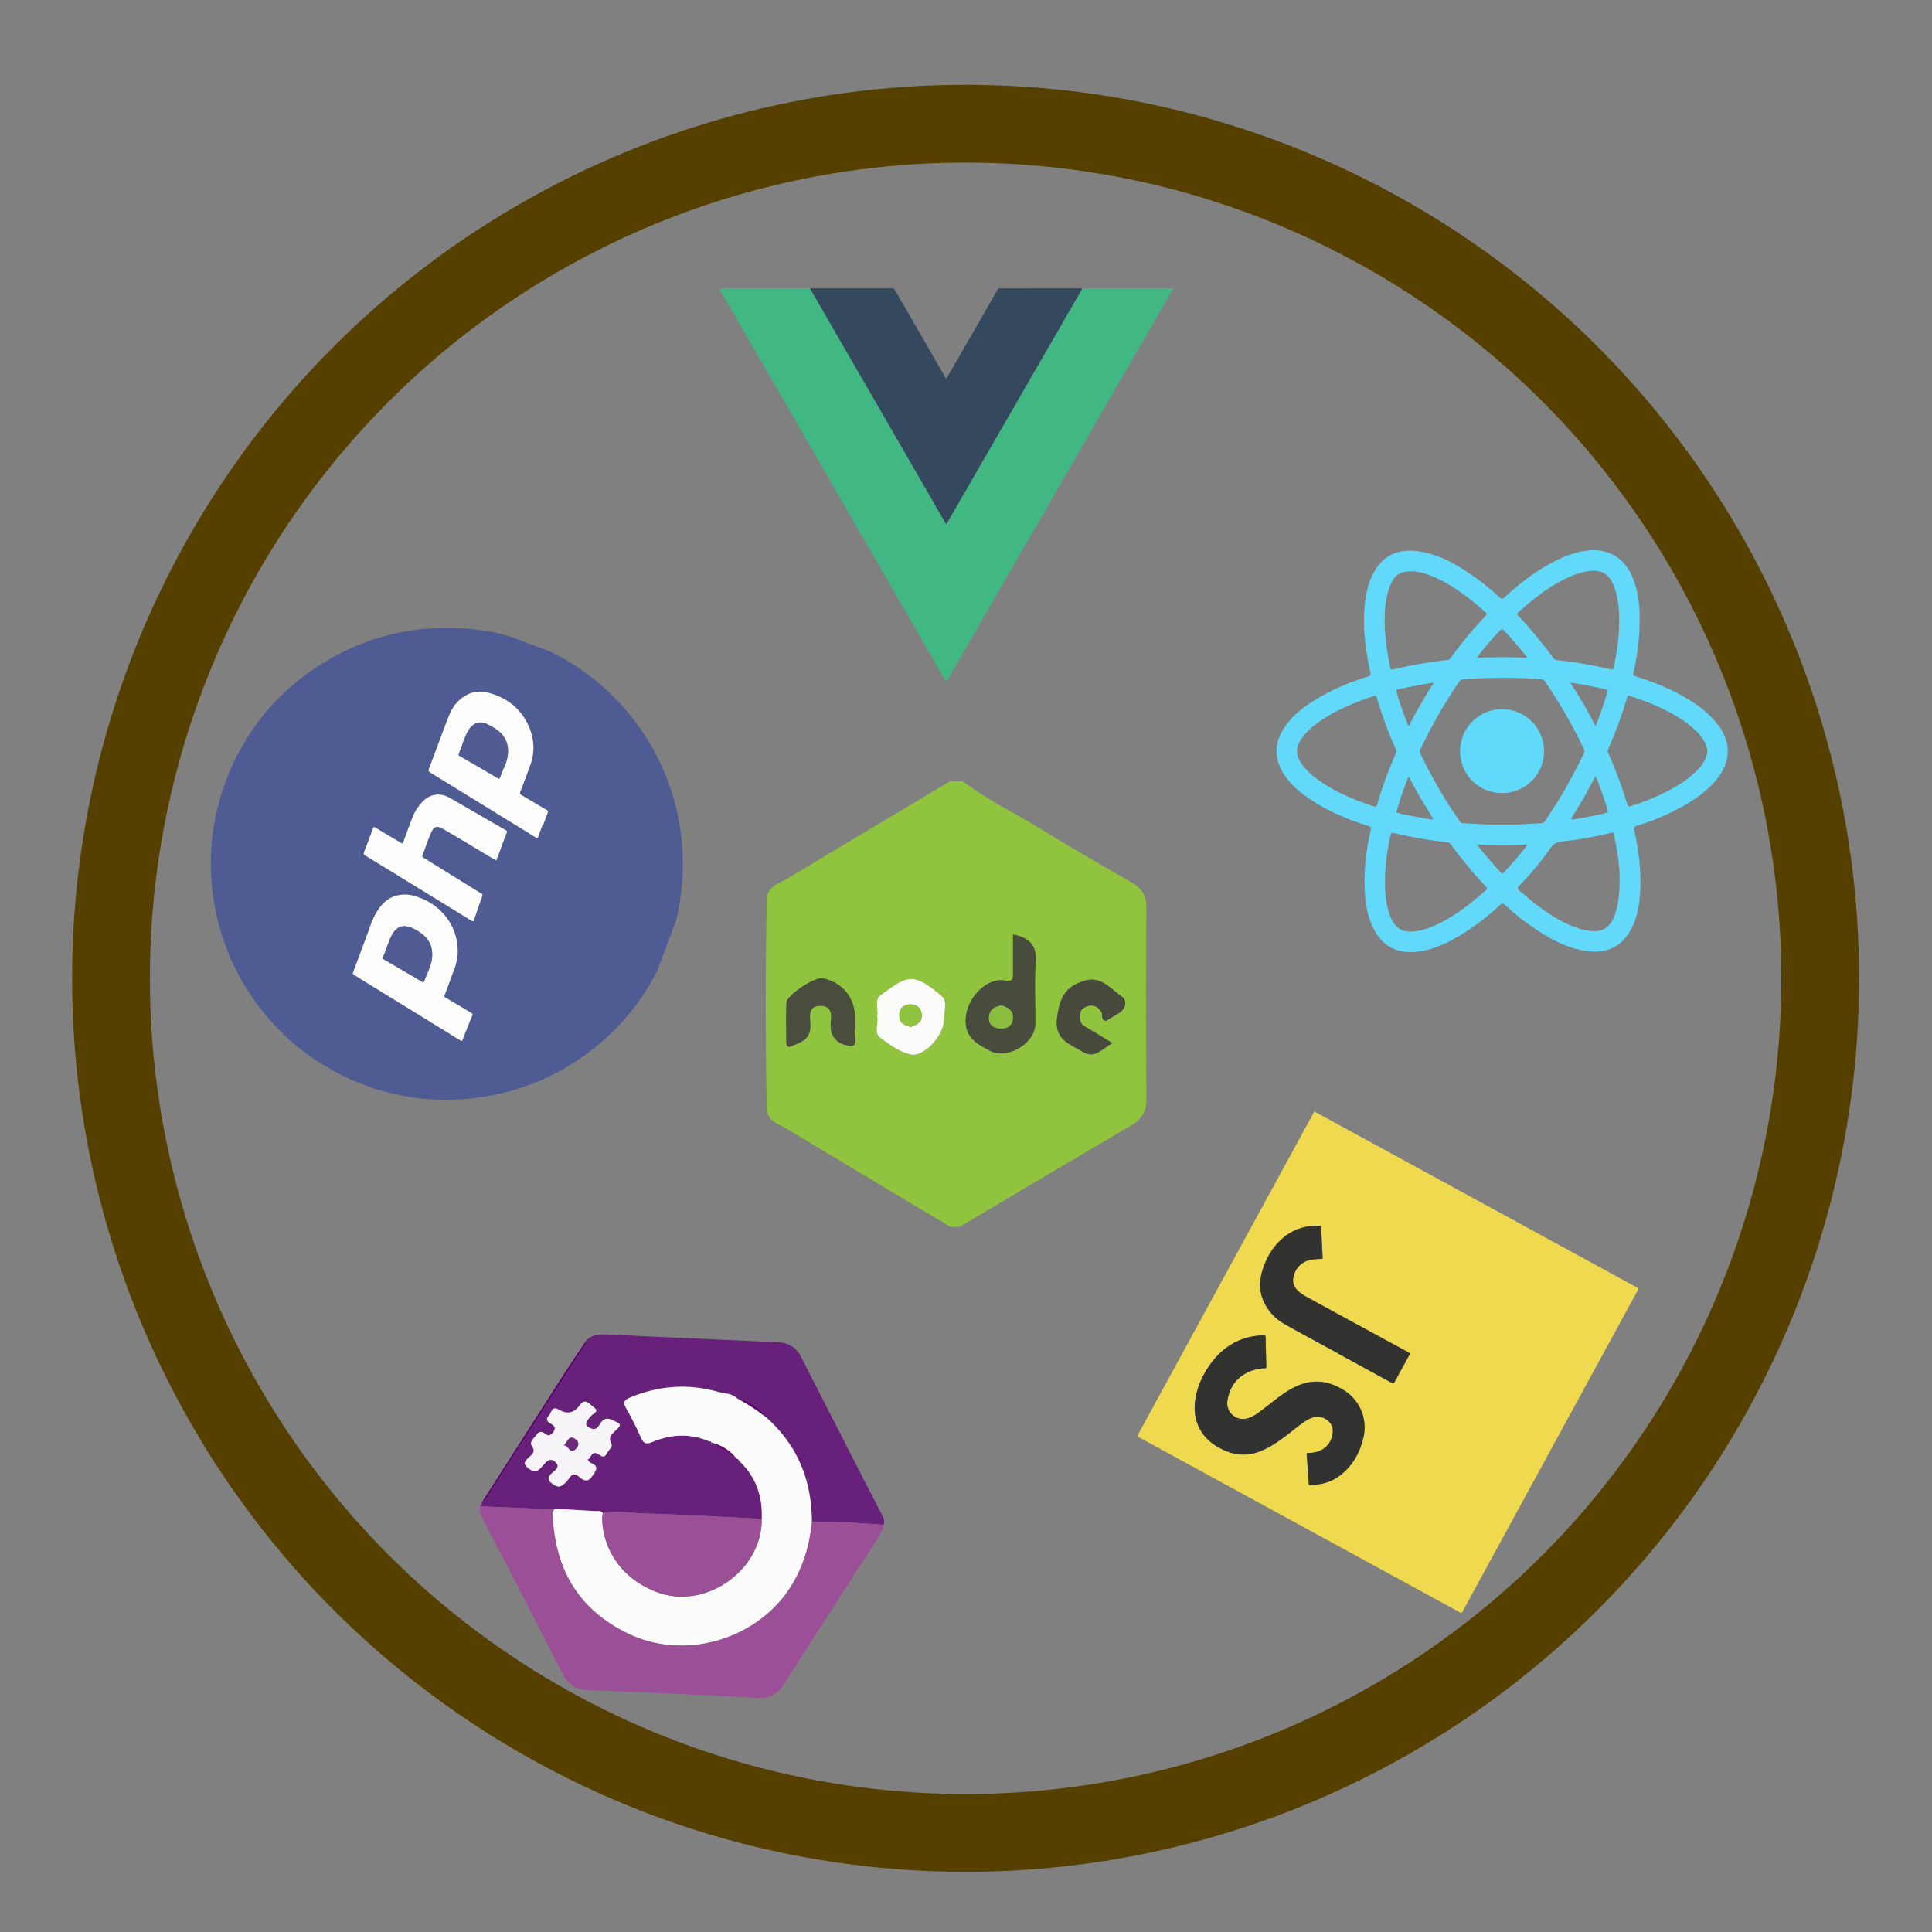<svg xmlns="http://www.w3.org/2000/svg" viewBox="0 0 1366 1366"><rect x="0" y="0" width="1366" height="1366" fill="#808080" stroke="none"/><defs><style>.cls-1{fill:none;stroke:#554000;stroke-miterlimit:10;stroke-width:55px;}.cls-2{fill:#68217a;}.cls-3{fill:#9b4f96;}.cls-4{fill:#5c0070;}.cls-5{fill:#954390;}.cls-6{fill:#fdfcfd;}.cls-7{fill:#f7f4f7;}.cls-8{fill:#630d76;}.cls-9{fill:#5d0471;}.cls-10{fill:#6c287d;}.cls-11{fill:#efda4f;}.cls-12{fill:#323330;}.cls-13{fill:#90c43f;}.cls-14{fill:#86bf2a;}.cls-15{fill:#484c3d;}.cls-16{fill:#fbfcf9;}.cls-17{fill:#494d3d;}.cls-18{fill:#46493c;}.cls-19{fill:#8abc40;}.cls-20{fill:#90c440;}.cls-21{fill:#4f5b93;}.cls-22{fill:#fdfdfe;}.cls-23{fill:#505c93;}.cls-24{fill:#61d9fa;}.cls-25{fill:#62d9fa;}.cls-26{fill:#41b783;}.cls-27{fill:#34495e;}</style></defs><title>portweb</title><g id="Layer_2" data-name="Layer 2"><circle class="cls-1" cx="682.72" cy="691.71" r="604.25"/></g><g id="C_" data-name="C#"><path class="cls-2" d="M340.43,1062.87l.63-1.21c2.51-.55,3.16-2.89,4.3-4.66q33.31-51.66,66.53-103.38c1.15-1.79,2.94-3.36,2.62-5.83,3.5-3.5,7.76-4.55,12.6-4.32Q488.46,946.3,549.8,949c7.74.33,13.15,3.64,16.71,10.62q28,55,56.29,109.89c1.37,2.67,3.23,5.33,1.81,8.62-16.83-1.48-33.71-2-50.59-2.38-.11-29.15-10.18-53.95-32.14-73.55-5.11-7.3-12.26-11.49-20.76-13.61-4-3.61-9.31-3.36-14-4.67-21-5.83-41.54-4.18-61.67,4.24-4.34,1.81-4.9,3.58-2.61,7.59,3.78,6.65,7.19,13.53,10.33,20.5,1.83,4.06,3.27,5.27,8.09,3.26,13.14-5.46,26.7-6.33,40.14-.44.17,1.62.89.81,1.53.35l.25.26-.22.3,18,11.6.18-.32.35.12c-.15.78-.59,1.77,1,1.25,12,11.34,17,25.39,16.13,41.71-1.95-.26-3.89-.67-5.84-.76-25.74-1.24-51.47-2.75-77.23-3.48-9.71-.27-19.47-2.35-29.22-.22-1.57-2.13-3.93-1.42-6-1.55-9.25-.58-18.51-1.07-27.77-1.59-2.58.06-5.16.24-7.74.14-15.09-.58-30.17-1.22-45.26-1.84a.51.51,0,0,1,.23-.71C340.63,1064.16,340.74,1063.61,340.43,1062.87Zm75.09-31c2.54-.76,2.32-6.49,7.12-3.9,2.23,1.2,4.33,3.63,6.3-.29,1.17-2.32,4.41-4.71,3.27-6.85-2.78-5.22.9-7.14,3.58-10,1.29-1.36,4.19-3.51.72-5-3.88-1.71-8.27-5.53-12.22.77-1,1.66-2.58,4.86-6.18,3.48-5-1.92-5-3.74-.1-9.15,1.37-1.52,5.88-3,1.84-5.81-2.72-1.87-6-7.1-9.81-1.8-4.27,6-9.06,6.81-15.08,3.34-5-2.9-5.05,2.33-7,4.32-2.31,2.42-1.2,4.19,1.42,5.61,2.34,1.27,3.87,3,1.91,5.78-1.58,2.24-3.38,3.46-6,1.36-1.7-1.38-3.75-2-5.23-.12-2,2.52-6,6-4.39,8.18,3.87,5.3-.34,6.95-2.81,9.58-2.28,2.43-2.85,3.88.43,6.58,5.83,4.81,8.32.72,11.53-2.94,2.18-2.48,4.87-4.14,7.89-1.23s.54,5.25-1.62,7c-4.87,3.88-4.17,6.32,1.09,9.34,3.84,2.2,5.16.16,7.65-1.86,2.66-2.16,4.24-8.9,9.51-4.15,5.94,5.36,8.22,1.57,11.1-3.19C424.31,1034.64,416.47,1035.65,415.52,1031.91Z"/><path class="cls-3" d="M574,1075.75c16.88.37,33.76.89,50.59,2.38l-.48,2.92c-.19,0-.54,0-.55.11a6,6,0,0,0,0,1c-1.05,1.92-2,3.9-3.17,5.74-22.07,34.34-44.26,68.6-66.16,103-4.51,7.09-10.06,10-18.52,9.54Q476,1197.35,416.2,1195c-8.82-.36-14.52-3.81-18.6-11.86-18.22-36-36.88-71.71-55.38-107.53-1.7-3.3-3.7-6.54-2.7-10.54,15.08.62,30.17,1.26,45.25,1.84,2.57.1,5.16-.09,7.74-.14-2.65,2.27-1.62,5.34-1.44,8,2.48,37.32,20,64.69,54.18,80.67,39.23,18.34,89.16,3.84,112.9-32.25C567.68,1108.7,572.37,1092.78,574,1075.75Z"/><path class="cls-4" d="M414.51,947.78c.32,2.48-1.47,4-2.62,5.83q-33.22,51.72-66.53,103.38c-1.14,1.77-1.79,4.11-4.3,4.66q27.82-43.52,55.67-87C402.52,965.59,408.58,956.72,414.51,947.78Z"/><path class="cls-3" d="M340.43,1062.87c.31.74.2,1.29-.68,1.48Z"/><path class="cls-5" d="M623.56,1082.16a6,6,0,0,1,0-1c0-.06.36-.07.55-.11A1.41,1.41,0,0,1,623.56,1082.16Z"/><path class="cls-6" d="M574,1075.75c-1.65,17-6.34,33-15.87,47.45-23.74,36.09-73.67,50.6-112.9,32.25-34.17-16-51.7-43.35-54.18-80.67-.18-2.68-1.21-5.75,1.44-8,9.26.52,18.52,1,27.77,1.59,2.06.13,4.42-.58,6,1.55a19.39,19.39,0,0,0-.48,3.16c.24,23.76,15.2,43.94,39.06,52.76,33.92,12.53,73.81-15.32,73.7-51.46.86-16.32-4.13-30.37-16.13-41.71l-1-1.25-.35-.12-.18.32a31.18,31.18,0,0,0-18-11.6l.22-.3-.26-.26-1.53-.35c-13.44-5.89-27-5-40.14.44-4.82,2-6.26.8-8.09-3.26-3.14-7-6.55-13.86-10.33-20.5-2.28-4-1.72-5.78,2.61-7.59,20.12-8.42,40.66-10.07,61.67-4.24,4.73,1.31,10.06,1.06,14,4.67a139.71,139.71,0,0,1,20.76,13.61C563.84,1021.8,573.91,1046.59,574,1075.75Z"/><path class="cls-3" d="M538.56,1074.35c.11,36.14-39.79,64-73.7,51.46C441,1117,426,1096.81,425.79,1073a19.39,19.39,0,0,1,.48-3.16c9.74-2.13,19.5-.05,29.22.22,25.75.72,51.49,2.24,77.23,3.48C534.67,1073.68,536.61,1074.09,538.56,1074.35Z"/><path class="cls-7" d="M415.52,1031.91c1,3.73,8.79,2.73,5,9-2.88,4.76-5.16,8.55-11.1,3.19-5.27-4.75-6.84,2-9.51,4.15-2.5,2-3.81,4.06-7.65,1.86-5.26-3-6-5.45-1.09-9.34,2.16-1.73,4.78-3.93,1.62-7s-5.71-1.24-7.89,1.23c-3.22,3.66-5.71,7.75-11.53,2.94-3.28-2.7-2.71-4.15-.43-6.58,2.47-2.63,6.68-4.28,2.81-9.58-1.59-2.18,2.41-5.66,4.39-8.18,1.49-1.89,3.53-1.26,5.23.12,2.59,2.1,4.39.88,6-1.36,2-2.78.42-4.52-1.91-5.78-2.62-1.42-3.73-3.19-1.42-5.61,1.91-2,1.93-7.22,7-4.32,6,3.47,10.81,2.67,15.08-3.34,3.77-5.3,7.08-.08,9.81,1.8,4,2.78-.46,4.29-1.84,5.81-4.89,5.41-4.93,7.23.1,9.15,3.6,1.37,5.14-1.82,6.18-3.48,3.95-6.3,8.34-2.48,12.22-.77,3.48,1.53.57,3.69-.72,5-2.69,2.83-6.36,4.76-3.58,10,1.14,2.14-2.1,4.53-3.27,6.85-2,3.92-4.07,1.49-6.3.29C417.84,1025.42,418.06,1031.16,415.52,1031.91Zm-17-9.91c3.53-.64,4.23,6.87,8.51,2.46,2-2.1,2.87-4.38,0-6.65C402.11,1013.76,401.38,1019.86,398.56,1022Z"/><path class="cls-8" d="M502.93,1020a31.18,31.18,0,0,1,18,11.6Z"/><path class="cls-9" d="M541.88,1002.2a139.71,139.71,0,0,0-20.76-13.61C529.62,990.71,536.77,994.9,541.88,1002.2Z"/><path class="cls-8" d="M521.47,1031.39l1,1.25C520.88,1033.16,521.32,1032.16,521.47,1031.39Z"/><path class="cls-8" d="M501.35,1019.08l1.53.35C502.24,1019.89,501.52,1020.7,501.35,1019.08Z"/><path class="cls-10" d="M398.56,1022c2.82-2.14,3.55-8.24,8.56-4.2,2.82,2.28,2,4.55,0,6.65C402.79,1028.87,402.1,1021.36,398.56,1022Z"/></g><g id="JS"><path class="cls-11" d="M929.28,785.86,1158.69,911l-.9,1.63-123.41,226.2c-.2.36-.42.72-.59,1.09s-.57.66-1.08.34c-.31-.2-.65-.36-1-.54L805.42,1016.28c-.47-.26-.93-.54-1.4-.81l.77-1.42Zm-78,185.83a55.21,55.21,0,0,0-5.92,16.44c-1.47,8.45-.63,16.53,4,24,3.61,5.82,8.86,9.76,14.94,12.72,8.95,4.35,18,4.89,27.3,1.08,6.38-2.62,12-6.47,17.48-10.6,4.23-3.19,8.25-6.65,12.62-9.66a24.8,24.8,0,0,1,7.17-3.65c5.75-1.65,14.88,3,13.33,11.88a15.14,15.14,0,0,1-10.64,12.48,23.19,23.19,0,0,1-6.86,1c-.62,0-.87.15-.82.84q.79,10.54,1.51,21.08c0,.57.2.79.8.77,7.49-.26,14.6-1.86,20.71-6.39,8.9-6.59,14.23-15.61,16.86-26.22a31.05,31.05,0,0,0-3.59-24.54c-3.58-5.86-8.8-9.82-15-12.66-8-3.7-16.22-4.44-24.66-1.56-6.77,2.31-12.6,6.22-18.2,10.54-4.39,3.39-8.66,6.95-13.23,10.09a23.93,23.93,0,0,1-7.17,3.65,11.24,11.24,0,0,1-14-13c1.62-9.42,6.65-16.38,15.57-20.22a31.34,31.34,0,0,1,10.66-2.26c.89-.05,1.27-.21,1.24-1.26-.23-7-.4-13.91-.54-20.87,0-.86-.24-1.1-1.11-1.1a43.86,43.86,0,0,0-21.48,5.39C863,954.67,856.46,962.31,851.23,971.69Zm94.89-14.76,0,.08q19,10.37,38,20.76c.94.51,1.33.46,1.86-.53q5.11-9.54,10.37-19c.59-1.06.55-1.5-.59-2.12q-35.64-19.37-71.23-38.82a35.09,35.09,0,0,1-5.43-3.5c-2.83-2.31-5-5-4.81-8.94a15.18,15.18,0,0,1,11.65-14,39.46,39.46,0,0,1,8.28-.74c.76,0,1-.19.92-1q-.53-10.74-1-21.48c0-.76-.3-1-1-1-9-.3-17.35,1.89-24.58,7.48-8,6.18-13,14.43-15.92,23.94-2.55,8.15-2.36,16.19,1.71,23.89a35.43,35.43,0,0,0,14.26,14.37C921,943.39,933.6,950.1,946.12,956.93Z"/><path class="cls-12" d="M851.23,971.69c5.23-9.38,11.79-17,21-22.09a43.86,43.86,0,0,1,21.48-5.39c.87,0,1.09.24,1.11,1.1.14,7,.3,13.92.54,20.87,0,1.06-.35,1.21-1.24,1.26a31.34,31.34,0,0,0-10.66,2.26c-8.92,3.85-14,10.8-15.57,20.22a11.24,11.24,0,0,0,14,13,23.93,23.93,0,0,0,7.17-3.65c4.57-3.15,8.84-6.7,13.23-10.09,5.59-4.32,11.43-8.24,18.2-10.54,8.44-2.88,16.65-2.13,24.66,1.56,6.15,2.84,11.37,6.8,15,12.66a31.05,31.05,0,0,1,3.59,24.54c-2.63,10.61-8,19.63-16.86,26.22-6.12,4.53-13.23,6.13-20.71,6.39-.61,0-.76-.2-.8-.77q-.73-10.54-1.51-21.08c-.05-.69.2-.83.82-.84a23.19,23.19,0,0,0,6.86-1,15.14,15.14,0,0,0,10.64-12.48c1.56-8.87-7.57-13.53-13.33-11.88a24.8,24.8,0,0,0-7.17,3.65c-4.37,3-8.4,6.47-12.62,9.66-5.47,4.13-11.1,8-17.48,10.6-9.27,3.81-18.36,3.27-27.3-1.08-6.08-3-11.32-6.9-14.94-12.72-4.61-7.43-5.46-15.51-4-24A55.21,55.21,0,0,1,851.23,971.69Z"/><path class="cls-12" d="M946.12,956.93c-12.52-6.83-25.12-13.55-37.54-20.55A35.43,35.43,0,0,1,894.32,922c-4.07-7.7-4.26-15.74-1.71-23.89,3-9.51,7.94-17.76,15.92-23.94,7.23-5.59,15.54-7.78,24.58-7.48.72,0,1,.22,1,1q.43,10.74,1,21.48c0,.78-.16,1-.92,1a39.46,39.46,0,0,0-8.28.74,15.18,15.18,0,0,0-11.65,14c-.14,3.91,2,6.63,4.81,8.94a35.09,35.09,0,0,0,5.43,3.5q35.61,19.42,71.23,38.82c1.14.62,1.18,1.06.59,2.12q-5.26,9.46-10.37,19c-.53,1-.92,1-1.86.53q-19-10.42-38-20.76Z"/></g><g id="node"><path class="cls-13" d="M542.16,784.67q-1.42-74.78,0-149.56c.28-.17.82-.38.8-.52a9,9,0,0,0-.49-1.61c2.22-7.12,9-8.63,14.23-11.78,38.3-23.08,76.74-45.92,115.13-68.83h9c17.28,13.3,36.9,22.61,55.34,33.93,21.1,13,42.54,25.36,64,37.65,7.33,4.2,10.45,9.63,10.38,18.44q-.49,67.26,0,134.52c.09,9.44-3.65,14.69-11.21,19.1C759,819.64,718.8,843.58,678.55,867.41h-6.72q-58-34.72-115.9-69.51c-4.93-3-11.3-4.43-13.38-11.14.21-.24.64-.61.59-.71A10.25,10.25,0,0,0,542.16,784.67Zm174.08-124c0,9.55,0,18.29,0,27,0,4.11.42,6.61-6,5.55-12.69-2.11-25.56,12-27.23,24.64-2,15,6.9,19.88,17.24,25.26,11.88,6.18,31.71-5.45,31.79-19.23.09-14.55-.7-29.16.25-43.65C733.05,668.86,728.55,663.17,716.24,660.65Zm-96.09,57.73c1.17,5.12-2.47,11.68,2.18,15.24,6.49,5,13.74,10.09,21.39,11.91,9.7,2.3,24.2-14,23.84-25.24-.18-5.54,2.78-12.47-2-16.36-6.35-5.13-14-11.66-21.17-11.74s-14.62,6.61-21.39,11.2C617.63,707,621.41,713.38,620.14,718.38Zm-15.62,4.09q0-1.15,0-2.29c0-14.48-8.35-25.12-22.43-28.52-5.7-1.38-25.85,11.7-26.14,17.49-.43,8.76-.17,17.57-.08,26.35,0,2.18.28,5.74,3.23,4.38,5.81-2.68,13.1-4.09,13.8-13,.49-6.18-3.13-16,7.45-15.7,10.37.28,6.28,10.07,7,16.21,1.08,8.76,8.45,11.81,14.2,12.06,5.5.24,1.81-7.31,2.82-11.27C604.87,726.38,604.49,724.37,604.53,722.46Zm182,15.1c-7-4.28-12.91-8.12-19-11.49-3.59-2-4.3-4.8-4-8.5.33-4.32,3.48-5.77,6.72-6.48,3.58-.78,6.39,1.33,8.44,4.25,1.33,1.9-.76,5.55,3.14,6.5,3.13-1.87,6.35-3.74,9.51-5.69,5-3.07,5.51-9,2-11.44-7.68-5.27-14.64-14.42-25.41-11.59-14.58,3.83-18.6,12-20.52,26.22-2.17,16,9.15,18.76,18.26,24.37C774.21,749,779.12,741.42,786.57,737.56Z"/><path class="cls-14" d="M542.47,633a9,9,0,0,1,.49,1.61c0,.13-.52.34-.8.52A2.22,2.22,0,0,1,542.47,633Z"/><path class="cls-14" d="M542.16,784.67a10.25,10.25,0,0,1,1,1.39c.05.1-.38.47-.59.71A2.05,2.05,0,0,1,542.16,784.67Z"/><path class="cls-15" d="M716.24,660.65c12.32,2.52,16.82,8.21,16.07,19.61-1,14.49-.16,29.09-.25,43.65-.08,13.78-19.91,25.41-31.79,19.23C689.92,737.75,681,732.91,683,717.87c1.67-12.64,14.54-26.75,27.23-24.64,6.4,1.07,6-1.44,6-5.55C716.24,678.94,716.24,670.19,716.24,660.65ZM708,710.91c-4.79.73-8.4,2.92-8.8,8.38s3.54,7.54,7.61,7.88c4.55.37,9-1.23,9.33-7.16C716.44,714.39,712.68,712.17,708,710.91Z"/><path class="cls-16" d="M620.14,718.38c1.26-5-2.51-11.39,2.8-15,6.77-4.59,14.27-11.29,21.39-11.2s14.82,6.61,21.17,11.74c4.82,3.89,1.87,10.82,2,16.36.36,11.25-14.14,27.54-23.84,25.24-7.65-1.81-14.9-6.95-21.39-11.91C617.67,730.05,621.32,723.49,620.14,718.38Zm23.73,7.74c3.9-1.52,7.93-2.58,7.79-8.19-.15-6.05-4.24-8-8.73-7.79-4.16.23-7.39,2.89-7.09,8.34S640.06,724.91,643.88,726.12Z"/><path class="cls-17" d="M604.51,722.46c0,1.91.36,3.92-.09,5.71-1,4,2.69,11.52-2.82,11.27-5.75-.25-13.12-3.3-14.2-12.06-.76-6.13,3.34-15.93-7-16.21-10.58-.28-7,9.52-7.45,15.7-.7,8.91-8,10.32-13.8,13-3,1.36-3.21-2.2-3.23-4.38-.09-8.79-.36-17.59.08-26.35.29-5.8,20.43-18.87,26.14-17.49,14.07,3.39,22.44,14,22.43,28.52C604.53,720.93,604.53,721.7,604.51,722.46Z"/><path class="cls-18" d="M786.57,737.56c-7.45,3.86-12.36,11.43-20.92,6.16-9.11-5.61-20.44-8.36-18.26-24.37,1.93-14.19,5.94-22.4,20.52-26.22,10.76-2.83,17.73,6.31,25.41,11.59,3.51,2.41,3,8.38-2,11.44-3.16,2-6.38,3.82-9.51,5.69-3.9-1-1.81-4.6-3.14-6.5-2-2.92-4.86-5-8.44-4.25-3.24.7-6.39,2.16-6.72,6.48-.28,3.7.43,6.52,4,8.5C773.67,729.44,779.55,733.29,786.57,737.56Z"/><path class="cls-19" d="M708,710.91c4.69,1.26,8.45,3.48,8.15,9.1-.32,5.92-4.79,7.53-9.33,7.16-4.07-.34-8-2.45-7.61-7.88S703.2,711.64,708,710.91Z"/><path class="cls-20" d="M643.88,726.12c-3.82-1.21-7.74-2.05-8-7.63s2.94-8.11,7.09-8.34c4.49-.25,8.58,1.73,8.73,7.79C651.81,723.54,647.77,724.59,643.88,726.12Z"/></g><g id="PHP"><path class="cls-21" d="M478.28,650,464.4,687.27a10.51,10.51,0,0,0-1.71,2.93,162.24,162.24,0,0,1-35.54,44.9q-41.06,36.24-95.6,41.75a162.68,162.68,0,0,1-60.08-5.26c-1.31-.36-2.58-1-4-.88l-19.54-7.28c-.1-.65-.71-.59-1.11-.78-5.12-2.37-10.15-4.92-15-7.78A164.75,164.75,0,0,1,180,707.45a166.44,166.44,0,0,1-30-79.36,163.19,163.19,0,0,1,3.6-55.88,166.79,166.79,0,0,1,18.24-45.63,161.89,161.89,0,0,1,47.57-51.85q52.5-36.57,116.21-29.7a119.7,119.7,0,0,1,33.26,8.07c4.31,1.79,8.72,3.34,13.12,4.9a95.07,95.07,0,0,1,13.51,6,167.25,167.25,0,0,1,84.65,176.43C479.56,643.66,478.9,646.84,478.28,650ZM383.7,583l.41.15c1-2.75,2-5.51,3.1-8.23.45-1.11.32-1.65-.77-2.29-5.86-3.4-11.64-6.95-17.5-10.35-1.29-.75-1.45-1.41-.91-2.79,2.35-6,4.57-12.09,6.8-18.15,3.74-10.15,2.9-20.1-1.8-29.67-5.43-11.06-14.48-17.95-26.14-21.45-6.08-1.82-12.13-1.71-17.79,1.62s-9.41,8.55-11.76,14.54c-4.83,12.34-9.32,24.81-14,37.19-.52,1.36-.2,2,.94,2.65Q328.3,561,352.33,575.78q13.16,8.1,26.29,16.24c1,.64,1.54.73,2-.63C381.54,588.56,382.66,585.79,383.7,583ZM318.32,693c.68-1.83,1.33-3.68,2.05-5.49a40.85,40.85,0,0,0,3.23-12.88c1-18.17-10.57-35.1-29.63-40.86a23.71,23.71,0,0,0-13.78-.46c-7.13,2.08-11.52,7.24-14.88,13.48-2.69,5-4.24,10.45-6.25,15.72-3.13,8.22-6.14,16.48-9.25,24.71-.39,1-.43,1.63.71,2.19,1.36.66,2.58,1.59,3.87,2.38l51,31.39,20.22,12.46c.63.39,1.06.61,1.44-.37q3.35-8.56,6.83-17.07c.45-1.1.18-1.57-.79-2.14-6-3.51-11.91-7.12-17.9-10.63a1.37,1.37,0,0,1-.7-2.05C315.78,699.91,317,696.44,318.32,693Zm32.42-84.61a3,3,0,0,0,.31-.48c2.42-6.46,4.81-12.92,7.25-19.37.35-.92,0-1.2-.74-1.6Q338,575.64,318.4,564.3c-7.17-4.16-14.23-3.22-19.93,2.75a34.22,34.22,0,0,0-7.18,11.7c-2,5.33-4,10.68-6,16-.69,1.84-.69,1.85-2.37.84-5.82-3.48-11.65-6.93-17.43-10.47-1.13-.7-1.46-.47-1.88.69-2,5.46-4,10.93-6.11,16.32-.61,1.53-.18,2.12,1.06,2.88q17.08,10.41,34.1,20.92,20.3,12.47,40.59,25c1.09.67,1.56.64,2-.68q2.8-8.42,5.79-16.77c.38-1.06-.2-1.34-.84-1.74l-21.56-13.38q-9.6-6-19.2-11.93c-.57-.36-1.13-.6-.79-1.48,2.19-5.55,3.9-11.3,6.44-16.71,1.8-3.84,4.06-4.53,7.78-2.4,6.35,3.63,12.62,7.42,18.9,11.17S344.41,604.57,350.74,608.37Z"/><path class="cls-22" d="M383.7,583c-1,2.79-2.16,5.56-3.09,8.4-.45,1.36-1,1.27-2,.63q-13.13-8.15-26.29-16.24-24-14.79-48.09-29.55c-1.14-.7-1.46-1.29-.94-2.65,4.71-12.39,9.19-24.86,14-37.19,2.35-6,6-11.17,11.76-14.54s11.71-3.45,17.79-1.62c11.66,3.5,20.71,10.39,26.14,21.45,4.7,9.58,5.55,19.52,1.8,29.67-2.24,6.06-4.46,12.13-6.8,18.15-.54,1.38-.37,2,.91,2.79,5.86,3.41,11.64,6.95,17.5,10.35,1.1.64,1.22,1.18.77,2.29-1.1,2.71-2.07,5.48-3.1,8.23Zm-28-38.95a30.39,30.39,0,0,0,3.25-9.49c1.16-8.12-1.5-14.47-8.32-19.07a48.22,48.22,0,0,0-6.54-3.62,9,9,0,0,0-10.86,2,15.4,15.4,0,0,0-2.89,4.1c-2.33,4.85-3.86,10-5.86,15-.35.87,0,1.22.7,1.64q13.43,7.79,26.8,15.66c1,.58,1.31.32,1.63-.56C354.26,547.8,355,545.92,355.67,544Z"/><path class="cls-22" d="M318.32,693c-1.29,3.46-2.54,6.93-3.89,10.37a1.37,1.37,0,0,0,.7,2.05c6,3.5,11.92,7.11,17.9,10.63,1,.57,1.25,1,.79,2.14q-3.5,8.5-6.83,17.07c-.38,1-.82.76-1.44.37l-20.22-12.46-51-31.39c-1.29-.8-2.52-1.72-3.87-2.38-1.14-.56-1.09-1.17-.71-2.19,3.11-8.23,6.11-16.49,9.25-24.71,2-5.27,3.57-10.73,6.25-15.72,3.36-6.24,7.75-11.39,14.88-13.48a23.71,23.71,0,0,1,13.78.46c19.07,5.76,30.68,22.69,29.63,40.86a40.85,40.85,0,0,1-3.23,12.88C319.65,689.3,319,691.15,318.32,693Zm-44.85-23.2c-.8,2.14-1.54,4.29-2.41,6.4-.47,1.13-.42,1.72.79,2.42q13.32,7.65,26.52,15.49c1,.6,1.3.24,1.63-.6.51-1.32,1-2.62,1.57-3.93,1.66-4.05,3.54-8,3.93-12.49.6-7-1.64-12.56-7.19-16.81a34.47,34.47,0,0,0-6.68-4c-6.59-3-11.62-1.15-14.86,5.39C275.46,664.28,274.52,667,273.47,669.78Z"/><path class="cls-22" d="M350.74,608.37q-9.49-5.69-19-11.37c-6.29-3.75-12.55-7.53-18.9-11.17-3.71-2.13-6-1.43-7.78,2.4-2.54,5.41-4.25,11.15-6.44,16.71-.35.88.21,1.12.79,1.48q9.61,6,19.2,11.93l21.56,13.38c.64.4,1.22.68.84,1.74q-3,8.35-5.79,16.77c-.44,1.32-.9,1.35-2,.68Q313,638.4,292.68,626q-17-10.47-34.1-20.92c-1.24-.76-1.67-1.34-1.06-2.88,2.15-5.39,4.14-10.86,6.11-16.32.42-1.16.74-1.38,1.88-.69,5.78,3.54,11.61,7,17.43,10.47,1.68,1,1.69,1,2.37-.84,2-5.34,4-10.69,6-16a34.22,34.22,0,0,1,7.18-11.7c5.71-6,12.77-6.91,19.93-2.75q19.56,11.35,39.16,22.61c.7.4,1.09.69.74,1.6-2.45,6.45-4.84,12.91-7.25,19.37A3,3,0,0,1,350.74,608.37Z"/><path class="cls-23" d="M355.67,544c-.7,1.88-1.41,3.76-2.1,5.64-.32.88-.64,1.14-1.63.56q-13.36-7.9-26.8-15.66c-.73-.42-1.05-.77-.7-1.64,2-5,3.53-10.15,5.86-15a15.4,15.4,0,0,1,2.89-4.1,9,9,0,0,1,10.86-2,48.22,48.22,0,0,1,6.54,3.62c6.82,4.6,9.48,11,8.32,19.07A30.39,30.39,0,0,1,355.67,544Z"/><path class="cls-23" d="M273.47,669.78c1-2.73,2-5.51,3.29-8.14,3.25-6.54,8.28-8.39,14.86-5.39a34.47,34.47,0,0,1,6.68,4c5.56,4.25,7.8,9.85,7.19,16.81-.39,4.5-2.27,8.44-3.93,12.49-.53,1.3-1.06,2.61-1.57,3.93-.32.84-.61,1.2-1.63.6q-13.21-7.82-26.52-15.49c-1.21-.7-1.26-1.29-.79-2.42C271.94,674.08,272.68,671.92,273.47,669.78Z"/></g><g id="React"><path class="cls-24" d="M1062,560.7a29.4,29.4,0,0,1-29.66-29.61,29.68,29.68,0,1,1,59.36,0A29.47,29.47,0,0,1,1062,560.7Z"/><path class="cls-25" d="M1159.3,438a167.17,167.17,0,0,1-4.35,37.42c-.4,1.81.06,2.31,1.71,2.83,14.46,4.6,28.42,10.31,41.08,18.83A68.21,68.21,0,0,1,1215,512.86c8.77,11.86,8.76,24.75-.09,36.62-6.31,8.46-14.63,14.53-23.62,19.76a164.52,164.52,0,0,1-34.06,14.62c-1.67.52-2.25,1.08-1.82,3,3.14,14,5,28.12,4.3,42.47-.54,11.1-2.27,22-8.76,31.4-6.71,9.75-16.3,13.18-27.78,11.86-15.21-1.74-28-9.13-40.29-17.59a166,166,0,0,1-18.6-15c-1.51-1.4-2.33-1.39-3.84,0-11.3,10.37-23.42,19.62-37.3,26.33-8.07,3.9-16.5,6.79-25.54,6.82-12.51,0-21.52-5.82-27.22-18.21-3.74-8.14-5.06-16.84-5.45-25.68C964.24,615,966,600.89,969.13,587c.45-2-.16-2.57-1.93-3.13-16.17-5.09-31.66-11.65-45.32-21.93-6.31-4.75-11.9-10.2-15.66-17.25-5.31-9.94-4.74-19.7,1.2-29.19,5.55-8.87,13.54-15.14,22.26-20.54a156.12,156.12,0,0,1,37.19-16.47c2.09-.63,2.44-1.47,2-3.47-3-13.29-4.84-26.75-4.38-40.41.34-10.14,1.77-20.12,6.56-29.31,6.84-13.12,18.12-17.4,31.56-15.55,14.79,2,27.31,9.36,39.29,17.72a171.74,171.74,0,0,1,18.38,14.95c1.36,1.26,2.12,1.14,3.47-.1,12-11,24.83-20.78,39.76-27.52,6.69-3,13.63-5.29,21-5.7,14.34-.8,24.81,6.31,30.2,20.23C1158.35,418.81,1159.43,428.73,1159.3,438Zm-97.23,145c9.28.28,18.53-.42,27.79-.94a3.23,3.23,0,0,0,2.66-1.8,354.9,354.9,0,0,0,27.34-47.6,3.1,3.1,0,0,0,.07-3,346.39,346.39,0,0,0-27.69-47.92,3,3,0,0,0-2.59-1.48c-4.55-.22-9.09-.69-13.64-.81a396.18,396.18,0,0,0-41.7.86,3,3,0,0,0-2.44,1.4,357.52,357.52,0,0,0-27.67,48.2,2.71,2.71,0,0,0-.08,2.57,348,348,0,0,0,28,48.29,2.61,2.61,0,0,0,2.22,1.27C1043.54,582.59,1052.79,583.25,1062.07,583Zm145.1-51.74a12.47,12.47,0,0,0-1-4.62c-2.47-6.07-7.05-10.4-12.09-14.27-12.54-9.62-26.91-15.5-41.79-20.34-1.56-.51-1.63.4-1.92,1.36a300.22,300.22,0,0,1-13.37,36.3,2.86,2.86,0,0,0,0,2.57,298.75,298.75,0,0,1,13.41,36.05c.49,1.66,1,2.18,2.84,1.58a157.35,157.35,0,0,0,30.49-13.13c6.85-4,13.38-8.43,18.47-14.66C1204.89,538.85,1206.88,535.33,1207.17,531.24Zm-80.72-127.66a40.23,40.23,0,0,0-14.34,3.25c-14.73,6-27,15.62-38.69,26.15-1,.94-.84,1.53,0,2.36,1.11,1,2.14,2.16,3.16,3.29a331.78,331.78,0,0,1,21.62,26.47,3.08,3.08,0,0,0,2.31,1.56,322.68,322.68,0,0,1,38.31,6.53c1.39.33,1.87.07,2.16-1.33,2.79-13.57,4.63-27.23,3.59-41.12-.49-6.53-1.66-12.93-4.63-18.89C1137.18,406.24,1132.75,403.42,1126.45,403.58ZM979.33,622.77a84.44,84.44,0,0,0,.58,12.71c.77,5.12,1.78,10.18,4.19,14.83,3.34,6.45,7.58,8.74,15.06,8.3a41.35,41.35,0,0,0,13.39-3.45c14.46-6,26.56-15.52,38.1-25.86,1-.9.87-1.44,0-2.36a307.43,307.43,0,0,1-24.59-29.62,4.41,4.41,0,0,0-3.37-1.93A286.39,286.39,0,0,1,985.51,589c-1.36-.33-2.12,0-2.41,1.46C981,601.28,979.15,612.12,979.33,622.77Zm8.09-91.57c-.37-1-.7-1.89-1.09-2.79a289.64,289.64,0,0,1-12.82-35c-.44-1.51-1.06-1.62-2.4-1.18-11.93,3.93-23.54,8.59-34.21,15.32-6.39,4-12.42,8.5-16.74,14.87-4.16,6.14-4.16,11.15-.07,17.31,3.38,5.1,8,8.9,12.93,12.36,11.68,8.2,24.71,13.54,38.18,18,1.53.5,2.08.11,2.53-1.43a297.34,297.34,0,0,1,13-35.45C987,532.52,987.18,531.86,987.42,531.2Zm157.72,89.44c0-8.56-1.64-19.57-4-30.49-.32-1.46-.8-1.6-2.13-1.28a255.91,255.91,0,0,1-34,6c-3.5.35-6.23,1.22-8.49,4.47a227.5,227.5,0,0,1-22.55,27.14c-1.26,1.32-1,2.05.21,3.07,3,2.51,6,5.19,9,7.65,9.42,7.51,19.33,14.22,30.72,18.47a42.48,42.48,0,0,0,10.81,2.57c8.64.82,13.64-2.46,16.77-10.79C1144.43,639.64,1145.15,631.52,1145.14,620.63ZM979,438.87c-.09,3,.2,6.07.41,9.1A175,175,0,0,0,983,472c.28,1.32.89,1.6,2.07,1.3a301.45,301.45,0,0,1,38.51-6.66,2.65,2.65,0,0,0,2-1.26,285,285,0,0,1,24.7-29.81c1-1,1.14-1.72-.07-2.77-4.12-3.6-8.25-7.19-12.62-10.48-8.83-6.66-18.05-12.64-28.6-16.25a34.11,34.11,0,0,0-10.44-2.12c-8.61-.16-12.86,2.67-15.93,10.76C979.67,422.5,979.06,430.65,979,438.87Zm65.1,26.23c12.11-.56,23.74-.52,35.68,0-.51-.77-.8-1.29-1.16-1.74-4.45-5.58-9.13-11-14-16.23-2.65-2.87-2.67-2.85-5.42.06-.42.44-.85.87-1.26,1.31C1053.19,453.73,1048.61,459.08,1044.06,465.1Zm.1,131.94c5.53,7.27,11.24,13.56,17,19.84.92,1,1.44.58,2.17-.17,4.34-4.48,8.41-9.2,12.34-14,1.39-1.72,3-3.29,4.12-5.66A288.56,288.56,0,0,1,1044.16,597Zm66.57-18a3.15,3.15,0,0,0,2.3.23c7.39-1.26,14.77-2.58,22.06-4.33,1.56-.37,2-.71,1.46-2.36-1.77-5.8-3.69-11.56-5.82-17.23a30.61,30.61,0,0,0-2.78-6.5C1122.64,559.3,1116.88,569.24,1110.73,579Zm-97-96.4c-8.76,1.3-17,2.91-25.2,4.75-1.53.34-1.43,1-1.07,2.27,2.11,7,4.46,13.87,7.14,20.65.37.94.44,2.08,1.56,2.85C1001.55,502.74,1007.31,492.69,1013.77,482.6Zm-17.65,66.62c-.28.3-.5.44-.58.63-3,7.7-5.71,15.51-8.07,23.43-.38,1.29.25,1.3,1.17,1.53,7.43,1.85,15,3.12,22.51,4.41.62.11,1.46.49,1.88-.2s-.31-1.11-.6-1.61c-3.29-5.46-6.67-10.87-9.88-16.37C1000.31,557.19,998.29,553.22,996.13,549.22Zm132-35.86c3.36-8.36,6.09-16.45,8.52-24.65.33-1.11-.39-1.13-1-1.28-2.14-.5-4.28-1-6.43-1.44-6.13-1.25-12.27-2.48-18.91-3.34A347.54,347.54,0,0,1,1128.1,513.35Z"/></g><g id="Vue"><path class="cls-26" d="M765.23,203.85h64.32c-2.42,4.26-4.82,8.54-7.27,12.78q-40.83,70.76-81.68,141.51L670.1,480.3c-.31.53-.63,1.06-1,1.61-.57-.23-.68-.75-.91-1.15Q608.08,376.58,547.95,272.39L509,204.93c-.2-.34-.35-.72-.52-1.07h64.32a15.28,15.28,0,0,0,1.63,3.05q7.77,13.51,15.57,27l15.52,26.87L621.87,289q7.39,12.8,14.76,25.61,8.13,14.07,16.26,28.14,7.72,13.38,15.41,26.78c.56,1,.89,1,1.45,0q5.64-9.87,11.34-19.71l14.77-25.61,16.26-28.14,15.57-27,15.52-26.87q8.32-14.42,16.63-28.85C761.66,210.22,763.62,207.13,765.23,203.85Z"/><path class="cls-27" d="M765.23,203.85c-1.61,3.28-3.57,6.37-5.39,9.53q-8.29,14.44-16.63,28.85l-15.52,26.87-15.57,27-16.26,28.14-14.77,25.61q-5.68,9.85-11.34,19.71c-.56,1-.89,1-1.45,0q-7.68-13.4-15.41-26.78-8.12-14.08-16.26-28.14-7.39-12.8-14.76-25.61l-16.33-28.26L590,233.9q-7.79-13.5-15.57-27a15.28,15.28,0,0,1-1.63-3.05H632q4.44,7.64,8.88,15.29,5.42,9.37,10.82,18.76,8.39,14.56,16.76,29.13c.65,1.14.85.35,1.15-.17l8.1-14q5.87-10.18,11.74-20.37l16.08-28a5,5,0,0,1,.5-.62Z"/></g></svg>